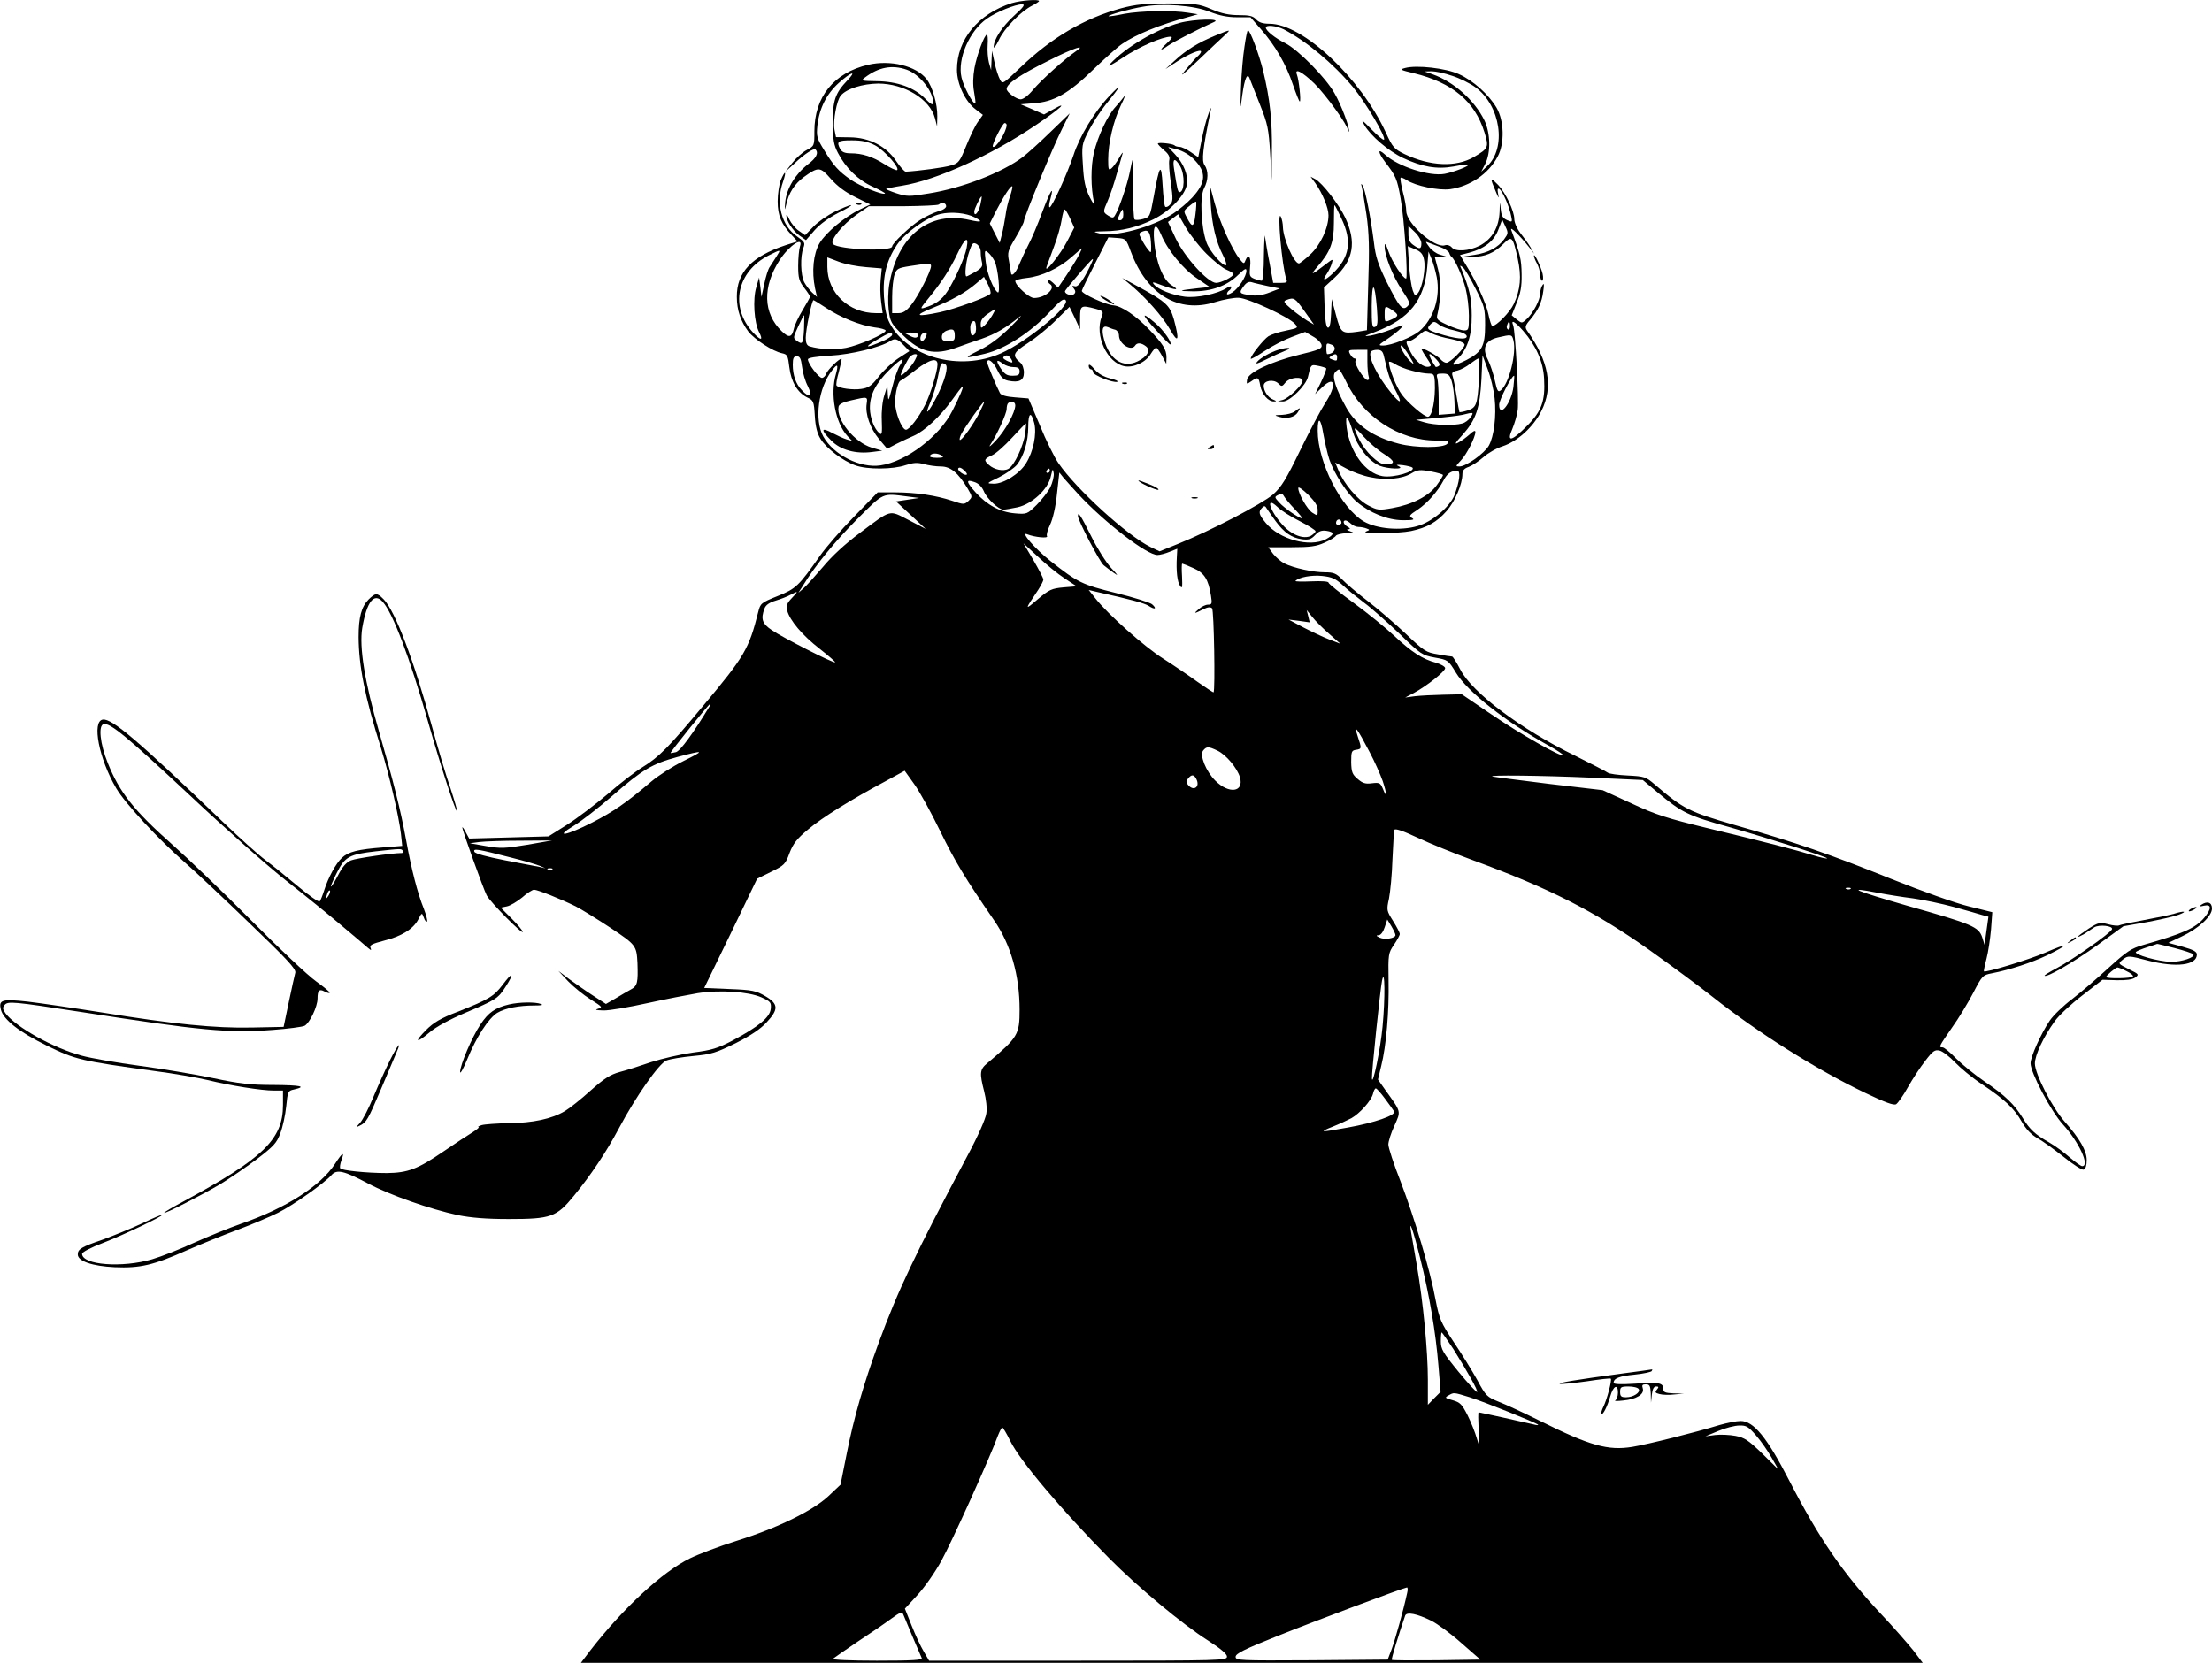 <?xml version="1.0" standalone="no"?>
<!DOCTYPE svg PUBLIC "-//W3C//DTD SVG 20010904//EN"
 "http://www.w3.org/TR/2001/REC-SVG-20010904/DTD/svg10.dtd">
<svg version="1.0" xmlns="http://www.w3.org/2000/svg"
 width="1024pt" height="770pt" viewBox="0 0 1024 770"
 preserveAspectRatio="xMidYMid meet">

<g transform="translate(0,770) scale(0.1,-0.1)"
fill="#000000" stroke="none">
<path d="M4685 7686 c-157 -50 -255 -169 -255 -309 0 -66 38 -147 86 -183 l34
-26 -22 -31 c-13 -17 -37 -68 -55 -112 -30 -74 -35 -81 -70 -91 -31 -10 -153
-26 -210 -29 -6 0 -26 22 -45 50 -46 68 -123 108 -213 109 l-65 1 -7 35 c-7
40 10 135 29 157 26 32 101 55 173 56 121 0 240 -72 263 -160 l10 -38 1 46 c1
56 -22 138 -50 173 -48 61 -167 90 -270 66 -159 -37 -249 -149 -249 -308 0
-67 0 -68 -36 -87 -19 -10 -49 -37 -66 -59 l-32 -41 45 41 c42 40 87 69 94 62
16 -16 4 -40 -35 -69 -59 -46 -98 -111 -105 -174 -3 -40 -3 -43 4 -15 12 57
39 98 82 130 68 49 76 48 125 -8 30 -34 67 -62 114 -85 l69 -34 -46 -22 c-73
-35 -160 -108 -189 -157 -29 -49 -37 -131 -21 -209 l9 -40 -22 20 c-12 11 -29
33 -37 48 -17 33 -19 120 -4 159 9 24 6 28 -29 53 -73 50 -100 156 -65 254 17
50 10 55 -11 6 -7 -19 -14 -63 -14 -97 0 -67 17 -106 67 -159 l25 -27 -54 -17
c-158 -52 -228 -126 -227 -240 0 -61 18 -113 53 -160 29 -37 113 -92 157 -101
24 -5 27 -12 33 -64 8 -68 38 -118 82 -140 30 -14 32 -18 36 -86 3 -50 11 -82
27 -107 27 -44 104 -102 161 -122 55 -20 174 -19 232 1 37 12 55 13 85 5 21
-6 56 -11 79 -11 44 0 80 -29 124 -103 22 -38 22 -38 3 -57 -19 -17 -22 -17
-75 1 -75 25 -168 39 -264 39 l-81 0 -109 -112 c-61 -62 -132 -144 -159 -183
-98 -139 -110 -151 -195 -185 -77 -31 -80 -34 -90 -74 -43 -171 -63 -205 -253
-432 -162 -195 -206 -239 -282 -286 -33 -20 -106 -76 -162 -125 -57 -48 -141
-112 -188 -142 l-86 -54 -183 -5 -184 -5 -16 29 c-8 16 -15 26 -16 22 0 -12
97 -283 113 -314 17 -32 167 -184 167 -169 0 5 -23 33 -51 61 l-51 51 29 6
c15 3 47 22 70 41 22 20 48 36 55 36 17 0 124 -43 193 -77 27 -14 100 -59 162
-100 117 -78 120 -82 124 -163 3 -89 0 -105 -29 -121 -15 -8 -47 -27 -72 -42
l-45 -26 -60 39 c-33 21 -82 56 -110 76 l-50 38 45 -48 c25 -26 72 -64 104
-84 54 -34 57 -37 35 -43 -17 -5 -11 -7 24 -8 26 -1 119 15 205 34 86 19 191
39 232 46 103 16 234 7 294 -19 44 -20 47 -24 44 -54 -4 -39 -56 -82 -178
-147 -67 -35 -95 -44 -182 -55 -57 -8 -143 -28 -193 -44 -49 -17 -115 -38
-146 -46 -44 -12 -72 -30 -135 -86 -43 -39 -97 -82 -119 -95 -60 -36 -148 -55
-260 -56 -55 -1 -111 -5 -125 -9 -14 -4 -20 -9 -15 -9 6 -1 -7 -11 -27 -24
-20 -12 -81 -52 -135 -89 -120 -82 -165 -99 -263 -100 -93 0 -209 12 -215 22
-3 5 0 21 5 36 17 44 5 38 -29 -15 -66 -102 -228 -206 -433 -277 -57 -20 -155
-60 -218 -88 -63 -29 -151 -64 -195 -77 -139 -41 -325 -27 -325 25 0 8 40 29
98 51 95 37 272 121 272 129 0 3 -42 -15 -92 -39 -51 -24 -133 -57 -182 -75
-99 -34 -116 -44 -116 -69 0 -31 67 -54 171 -59 117 -5 179 9 338 80 64 28
168 70 233 94 64 24 147 59 185 78 70 35 213 136 247 174 25 29 58 21 171 -39
100 -53 285 -118 415 -146 60 -12 130 -18 235 -18 196 0 221 9 302 108 78 95
149 201 208 312 78 147 186 301 220 314 17 7 73 16 125 21 85 8 105 15 197 60
69 35 115 66 142 96 56 60 55 85 -6 121 -43 25 -60 29 -165 33 l-118 5 123
253 122 253 65 32 c61 30 66 35 85 87 17 44 34 66 87 110 65 55 197 137 360
224 l86 47 45 -63 c25 -35 79 -133 120 -218 69 -141 115 -217 249 -412 77
-111 118 -255 118 -413 0 -116 -7 -128 -148 -247 -37 -30 -38 -46 -16 -132 9
-35 14 -78 10 -102 -3 -24 -39 -106 -87 -195 -240 -452 -323 -625 -412 -869
-68 -185 -115 -347 -147 -510 l-29 -145 -56 -53 c-73 -68 -234 -147 -425 -207
-80 -25 -177 -62 -216 -81 -127 -62 -310 -231 -461 -426 l-44 -58 3106 0 3106
0 -44 58 c-25 31 -91 107 -148 167 -177 189 -287 349 -426 619 -103 200 -165
276 -225 276 -20 0 -64 -9 -99 -19 -107 -33 -330 -89 -403 -101 -112 -18 -195
5 -426 120 -74 37 -161 77 -192 89 -54 22 -60 27 -99 100 -23 42 -72 121 -109
176 -61 92 -67 108 -84 194 -25 138 -98 381 -162 549 -32 81 -57 158 -57 172
0 14 12 53 28 87 31 70 33 61 -43 167 l-33 47 15 63 c23 91 37 252 34 396 -2
121 -1 127 25 165 15 22 27 44 27 50 0 6 -14 33 -31 60 -30 48 -31 50 -19 104
6 31 14 112 16 181 3 69 7 130 9 137 3 8 39 -4 107 -36 57 -27 173 -74 258
-105 356 -131 558 -234 811 -412 104 -74 238 -173 297 -220 208 -165 479 -336
709 -446 90 -43 131 -58 141 -51 8 5 33 40 54 78 22 39 58 94 81 123 35 46 44
52 66 47 14 -3 46 -28 71 -54 25 -26 80 -72 124 -101 106 -71 150 -112 185
-174 20 -35 44 -60 72 -76 24 -13 78 -52 122 -87 45 -36 85 -62 93 -59 9 3 14
20 14 44 0 43 -32 99 -101 177 -58 64 -139 223 -139 270 0 39 40 124 92 196
18 26 75 79 127 119 l94 73 66 -2 c44 -1 72 3 85 12 19 14 18 16 -25 37 -57
29 -55 27 -30 48 22 17 26 17 114 -6 132 -34 227 -22 227 28 0 13 -16 22 -66
36 l-66 18 61 29 c79 37 141 94 141 130 0 29 -22 36 -50 17 -11 -8 -8 -9 13
-4 36 8 36 -14 1 -56 -41 -48 -97 -73 -283 -126 -55 -16 -75 -29 -160 -106
-53 -49 -129 -114 -168 -144 -40 -30 -87 -75 -104 -100 -40 -59 -89 -167 -89
-198 0 -43 95 -223 150 -283 74 -81 126 -193 89 -193 -6 0 -31 18 -57 40 -25
22 -68 54 -96 70 -64 36 -90 60 -122 113 -40 64 -81 104 -174 167 -47 32 -107
81 -135 109 -27 28 -55 51 -62 51 -20 0 -17 4 43 91 31 43 75 116 99 162 41
79 44 82 86 90 82 16 184 49 257 84 104 51 99 59 -9 12 -79 -34 -277 -94 -285
-87 -1 2 4 28 12 58 8 30 17 91 21 135 l6 81 -109 27 c-62 15 -216 70 -356
126 -286 115 -444 170 -725 250 -214 62 -239 74 -372 188 -42 36 -48 38 -125
42 -45 2 -87 8 -93 13 -7 6 -75 40 -150 78 -253 123 -479 294 -533 400 -17 33
-34 60 -38 60 -4 0 -33 4 -65 10 -55 9 -64 14 -150 96 -51 48 -130 116 -177
152 -47 36 -99 80 -117 99 -27 28 -39 33 -80 33 -55 0 -145 20 -187 41 -16 8
-39 28 -52 44 l-23 31 107 0 c86 0 116 4 153 21 26 11 50 26 53 32 4 6 26 11
49 12 36 1 38 2 17 9 -14 4 -18 9 -10 9 12 1 12 4 -2 12 -19 11 -24 29 -9 29
5 0 16 -7 25 -15 8 -8 24 -15 34 -15 11 0 28 -3 38 -7 16 -6 16 -7 -2 -14 -31
-12 149 -10 208 2 75 16 119 41 165 93 39 44 73 125 73 171 0 16 8 26 29 33
16 6 46 26 68 45 21 19 61 42 90 51 69 23 141 89 178 162 57 112 35 232 -67
375 -9 14 -7 23 16 49 37 45 53 78 60 130 5 33 4 41 -3 30 -6 -8 -11 -25 -11
-38 0 -30 -32 -91 -62 -119 -23 -21 -23 -21 -47 -2 l-23 19 23 58 c18 44 24
75 23 132 -1 69 -6 92 -48 205 -8 21 39 -25 83 -80 l23 -30 -17 30 c-10 17
-31 46 -47 66 -16 21 -28 49 -28 65 0 37 -40 121 -74 157 -34 35 -38 34 -22
-5 25 -60 26 -63 21 -35 -4 20 -2 27 6 22 14 -9 45 -78 54 -123 7 -32 6 -32
-19 -21 -20 9 -26 20 -29 53 -3 36 -4 34 -5 -14 -3 -73 -34 -126 -91 -157 -51
-26 -113 -30 -131 -8 -8 9 -21 13 -32 9 -47 -14 -178 102 -178 159 0 16 -7 56
-16 89 -8 33 -13 62 -10 65 2 2 15 -2 28 -11 41 -27 147 -49 201 -42 92 13
178 71 220 151 33 61 30 166 -5 226 -36 61 -108 126 -175 156 -59 27 -195 43
-249 28 -26 -7 -22 -9 41 -24 179 -44 282 -130 327 -274 21 -69 19 -74 -49
-114 -82 -48 -202 -43 -320 13 -49 24 -56 31 -87 99 -117 254 -385 505 -539
505 -31 0 -49 6 -62 20 -14 16 -31 20 -80 20 -45 0 -79 7 -126 27 -59 25 -75
27 -199 27 -109 0 -151 -4 -219 -22 -170 -46 -323 -136 -467 -274 -82 -78 -83
-79 -95 -56 -7 13 -19 48 -25 78 l-12 55 -2 -45 -2 -45 -10 35 c-5 19 -8 56
-6 82 2 26 0 48 -3 48 -12 0 -47 -95 -58 -155 -7 -40 -8 -78 -2 -110 5 -28 8
-52 6 -53 -9 -9 -55 78 -64 119 -20 87 37 217 118 273 44 31 131 66 162 66 16
0 9 -11 -36 -52 -56 -51 -95 -111 -95 -145 0 -10 11 5 24 32 24 53 101 132
154 159 18 9 32 19 32 21 0 10 -86 3 -125 -9z m916 -41 c44 -17 81 -25 125
-25 l63 0 47 -54 c67 -76 118 -164 149 -257 15 -43 29 -79 32 -79 7 0 -4 101
-13 124 -13 33 24 14 81 -41 55 -55 155 -194 155 -216 0 -6 2 -8 4 -6 8 8 -33
120 -66 177 -40 72 -169 202 -228 232 -47 23 -90 58 -90 72 0 14 49 9 83 -8
105 -55 229 -158 320 -267 60 -73 155 -233 144 -244 -4 -3 -30 19 -58 48 -44
45 -50 49 -33 20 29 -50 111 -120 178 -152 89 -42 158 -54 235 -40 35 7 65 10
68 8 6 -6 -67 -34 -109 -42 -70 -13 -216 34 -275 88 -36 33 -36 14 -1 -33 50
-65 56 -78 72 -170 17 -91 35 -370 25 -370 -14 0 -65 78 -81 125 -13 37 -17
43 -18 24 0 -43 37 -137 80 -202 36 -54 39 -62 26 -75 -23 -23 -38 -5 -96 111
-41 84 -52 117 -60 187 -15 116 -40 244 -52 261 -7 11 -8 9 -4 -6 3 -11 13
-70 22 -130 12 -88 14 -153 8 -322 l-6 -212 -43 -7 c-73 -10 -78 -7 -100 76
l-20 75 -3 -68 c-2 -48 -7 -67 -15 -64 -8 2 -13 35 -15 95 l-3 91 50 46 c87
81 101 163 49 276 -28 60 -107 163 -140 180 l-21 11 22 -30 c33 -47 61 -114
61 -149 0 -58 -37 -138 -85 -182 -25 -23 -48 -41 -52 -41 -23 1 -72 113 -74
168 0 15 -4 36 -9 47 -20 45 5 -234 25 -288 6 -14 1 -17 -27 -17 l-34 0 -17
93 c-10 50 -19 106 -21 122 -1 17 -4 -23 -5 -87 0 -66 -5 -118 -10 -118 -5 0
-21 4 -34 9 -22 9 -24 14 -20 55 6 46 -8 64 -22 29 -6 -16 -8 -15 -26 7 -35
44 -92 169 -116 259 l-23 86 5 -92 c6 -96 24 -172 57 -236 11 -22 17 -41 15
-44 -12 -12 -77 62 -92 105 -25 71 -32 210 -11 250 20 38 21 81 2 108 -14 19
-8 76 28 249 5 22 2 20 -9 -10 -9 -22 -23 -77 -32 -121 l-16 -82 -35 24 c-19
13 -42 24 -52 24 -9 0 -20 3 -23 7 -9 8 -77 15 -77 8 0 -4 13 -17 29 -31 20
-16 27 -30 24 -44 -3 -11 0 -58 7 -106 11 -76 10 -88 -4 -102 -8 -9 -18 -13
-22 -9 -4 3 -9 48 -12 99 -6 108 -14 98 -41 -52 -17 -93 -18 -95 -49 -104 -18
-5 -36 -6 -40 -2 -4 4 -7 68 -7 142 0 74 -1 134 -2 134 -1 0 -7 -26 -13 -57
-11 -56 -51 -174 -69 -201 -7 -12 -12 -12 -30 -1 -26 17 -26 17 -2 72 11 25
29 80 41 123 12 43 24 85 27 94 2 8 -5 -1 -16 -21 -11 -19 -27 -41 -35 -48
-14 -12 -16 -7 -16 40 0 78 25 181 59 252 17 34 23 52 15 40 -9 -12 -27 -34
-40 -48 -37 -40 -82 -136 -100 -212 -15 -64 -15 -162 1 -233 3 -14 -6 -1 -21
28 -20 41 -27 74 -31 147 -6 92 -5 97 26 158 18 35 53 90 79 122 73 90 80 106
17 40 -68 -72 -137 -185 -166 -275 -27 -81 -99 -240 -110 -240 -4 0 -3 16 3
36 20 73 0 41 -37 -58 -21 -57 -50 -125 -65 -153 -14 -27 -33 -69 -43 -92 -15
-38 -36 -58 -37 -35 -1 4 -5 27 -9 52 -8 41 -6 49 30 109 21 36 39 70 39 77 0
18 132 339 176 426 l36 73 -89 -86 c-48 -47 -106 -99 -128 -116 -95 -72 -283
-145 -437 -169 -90 -15 -101 -14 -148 1 -28 9 -50 19 -48 20 2 2 35 9 73 15
159 25 414 141 622 282 110 74 152 113 81 73 l-45 -25 -54 24 -54 23 61 5 c92
6 161 45 274 155 54 52 114 106 135 120 65 44 172 88 305 124 l45 13 -45 7
c-72 12 -219 9 -295 -5 -38 -8 -71 -13 -73 -11 -5 5 98 34 159 44 92 17 238 6
310 -24z m-621 -183 c-50 -34 -160 -133 -197 -177 -22 -27 -46 -45 -58 -45
-20 0 -65 33 -65 48 1 25 57 63 200 134 111 56 173 76 120 40z m-782 -85 c60
-22 122 -100 122 -153 0 -13 -10 -8 -37 19 -51 52 -130 80 -224 81 -72 1 -75
2 -55 17 63 48 126 60 194 36z m2524 -28 c35 -11 83 -35 108 -53 117 -85 146
-282 53 -367 l-26 -24 18 35 c27 52 25 143 -3 202 -46 94 -142 179 -240 214
l-37 13 32 1 c18 0 61 -9 95 -21z m-2799 -21 c-57 -60 -68 -93 -68 -198 1 -79
5 -102 24 -138 36 -70 95 -127 162 -157 33 -15 58 -29 56 -31 -9 -9 -116 34
-159 64 -56 39 -79 64 -123 137 -34 55 -36 64 -31 114 9 80 42 145 98 196 58
52 87 61 41 13z m737 -207 c0 -31 -52 -113 -64 -100 -6 7 45 109 55 109 5 0 9
-4 9 -9z m-609 -94 c45 -24 119 -109 101 -115 -5 -1 -32 11 -58 28 -55 35
-103 50 -156 50 -27 0 -40 6 -48 19 -19 36 -12 41 53 41 48 0 75 -6 108 -23z
m1475 -64 c60 -59 58 -108 -7 -178 -22 -24 -62 -57 -88 -74 -98 -64 -269 -109
-341 -92 -33 8 -31 9 22 10 82 1 154 19 227 55 75 37 146 110 155 160 8 43
-14 99 -56 143 l-30 32 42 -11 c25 -7 57 -25 76 -45z m-63 -32 c23 -40 21
-121 -3 -121 -7 0 -11 15 -25 108 -8 49 3 54 28 13z m-787 -139 c-8 -22 -18
-62 -21 -89 -4 -26 -11 -66 -17 -88 l-10 -40 -23 45 -23 45 30 60 c34 66 68
118 74 112 2 -2 -2 -22 -10 -45z m-138 -42 c-9 -36 -28 -56 -28 -30 0 12 28
70 34 70 2 0 -1 -18 -6 -40z m996 -43 c-7 -61 -15 -63 -40 -14 -16 30 -16 31
12 53 15 13 30 22 31 20 2 -2 1 -28 -3 -59z m-1154 38 c0 -8 -16 -19 -38 -24
-20 -6 -58 -24 -83 -40 -45 -28 -129 -108 -129 -122 0 -25 -248 -15 -274 11
-16 16 45 91 108 135 l58 40 159 0 c87 1 161 4 165 8 13 12 34 8 34 -8z m1830
-57 c50 -105 38 -179 -39 -253 -40 -38 -54 -38 -27 0 7 11 17 31 21 44 7 24 7
24 -31 -5 -61 -48 -72 -51 -37 -11 61 70 78 113 78 205 0 45 1 82 3 82 2 0 16
-28 32 -62z m-1256 0 l19 -42 -32 -62 c-32 -62 -109 -158 -96 -119 4 11 20 54
35 95 16 41 31 97 35 123 4 26 10 47 14 47 3 0 15 -19 25 -42z m246 17 c0 -15
-6 -25 -15 -25 -12 0 -13 4 -3 25 6 14 13 25 15 25 1 0 3 -11 3 -25z m-687
-12 c39 -20 31 -24 -23 -12 -188 44 -334 -72 -373 -296 -6 -34 -7 -86 -3 -120
7 -56 11 -64 66 -117 82 -81 146 -95 250 -57 30 11 81 29 114 40 64 22 113 51
173 100 21 17 4 -2 -38 -44 -54 -53 -98 -86 -150 -111 -72 -36 -67 -38 31 -14
94 23 209 97 299 193 48 52 65 65 74 55 25 -25 -180 -193 -299 -246 -192 -85
-434 -19 -516 141 -14 26 -22 66 -26 120 -6 97 12 169 60 241 39 57 138 128
201 143 50 12 121 5 160 -16z m1072 -168 c33 -33 75 -67 93 -74 17 -7 32 -16
32 -20 0 -12 -57 -41 -80 -41 -38 0 -145 118 -187 205 l-36 77 23 18 24 18 35
-61 c20 -34 63 -89 96 -122z m1378 67 c-28 -38 -75 -63 -136 -72 l-52 -8 43
-1 c54 -1 99 17 141 59 40 40 44 36 67 -68 18 -83 13 -142 -18 -209 -18 -39
-81 -103 -100 -103 -3 0 -12 25 -18 56 -11 52 -57 153 -109 236 l-22 37 43 11
c70 19 114 53 134 106 l18 47 15 -32 c14 -29 13 -33 -6 -59z m-1588 22 c29
-71 103 -161 165 -202 l60 -41 -57 -6 c-89 -10 -94 -13 -21 -14 85 -1 158 25
210 76 30 29 38 33 38 19 0 -26 -36 -81 -65 -100 -14 -9 -25 -12 -25 -7 0 5 5
13 10 16 6 3 10 11 10 16 0 5 -10 3 -22 -5 -41 -27 -139 -47 -193 -40 -57 7
-124 33 -143 57 -11 13 -5 12 37 -4 65 -24 85 -24 45 0 -40 24 -73 108 -81
203 -7 77 7 91 32 32z m1205 -41 c0 -27 -8 -29 -38 -7 -16 11 -22 25 -22 51
l0 37 30 -29 c17 -16 30 -39 30 -52z m-1251 -13 c0 -33 0 -34 -15 -15 -9 11
-22 32 -30 48 -14 26 -13 28 8 36 26 10 35 -8 37 -69z m-93 -28 c74 -197 220
-284 389 -231 39 12 87 21 109 20 43 -1 231 -88 260 -120 17 -19 16 -20 -41
-32 -32 -6 -68 -18 -81 -26 -22 -14 -82 -89 -82 -104 0 -4 29 12 65 36 36 24
93 53 126 65 l61 23 36 -21 c20 -11 38 -29 40 -40 3 -16 -12 -23 -105 -45
-133 -33 -235 -82 -240 -115 -3 -22 -2 -22 19 -8 31 22 35 21 42 -20 8 -40 37
-74 64 -73 13 0 12 2 -5 9 -23 9 -43 39 -43 64 0 24 46 31 67 11 16 -16 18
-16 34 4 20 24 79 30 79 7 0 -18 -64 -80 -92 -88 l-23 -6 24 -1 c31 -1 107 74
116 114 13 57 13 58 47 51 17 -3 34 -9 37 -11 3 -3 -8 -31 -23 -63 l-28 -57
34 33 c59 56 67 8 13 -74 -19 -29 -71 -127 -115 -217 -67 -138 -87 -171 -127
-207 -50 -43 -289 -168 -441 -229 l-84 -34 -42 20 c-108 53 -343 267 -426 388
-19 27 -58 106 -86 175 l-53 125 -62 5 c-41 3 -65 10 -70 20 -17 32 -59 133
-59 141 0 25 29 4 47 -35 16 -33 29 -45 51 -49 50 -10 72 1 72 38 0 18 -7 38
-16 45 -40 34 -36 46 34 91 37 24 95 71 130 106 l63 62 25 -52 24 -52 0 53 c0
58 4 60 72 42 35 -10 37 -13 28 -36 -34 -87 25 -215 106 -230 42 -8 99 19 121
57 10 16 21 29 25 29 4 0 16 -17 27 -37 l20 -38 1 30 c0 36 -16 62 -79 128
-62 65 -127 109 -166 113 -35 2 -148 54 -147 67 0 4 28 62 62 128 l61 120 41
-3 c40 -3 41 -4 64 -66z m-761 21 c-8 -44 -51 -141 -88 -200 -26 -41 -55 -62
-107 -78 -22 -7 -20 -3 16 41 60 73 102 137 136 209 34 73 54 86 43 28z m-772
5 c-4 -13 -8 -53 -8 -89 0 -56 4 -71 28 -102 15 -19 27 -38 27 -41 0 -3 -16
-31 -35 -63 -19 -31 -37 -70 -40 -85 -9 -41 -23 -44 -56 -12 -87 83 -90 207
-9 331 44 67 111 111 93 61z m837 -26 c0 -15 3 -36 6 -48 4 -17 -2 -26 -31
-43 -20 -11 -38 -21 -41 -21 -10 0 -3 70 12 113 14 41 18 46 35 37 11 -7 19
-21 19 -38z m2130 23 c19 -7 36 -19 39 -26 2 -8 7 -16 11 -19 15 -10 51 -91
65 -147 8 -31 15 -88 15 -125 0 -64 -1 -68 -22 -68 -13 0 -47 11 -77 25 -50
23 -53 27 -46 53 15 64 17 149 2 205 l-15 57 26 1 27 1 -30 9 c-16 5 -39 21
-49 36 -19 26 -19 26 0 18 10 -4 35 -13 54 -20z m-78 -57 c9 -39 -7 -127 -27
-154 -13 -18 -14 -17 -25 11 -6 17 -14 69 -17 118 l-6 87 34 -14 c26 -11 36
-22 41 -48z m-1598 20 c-9 -18 -35 -59 -56 -91 l-40 -59 -24 23 c-13 12 -24
17 -24 11 0 -6 5 -14 10 -17 31 -19 -21 -65 -73 -65 -23 0 -87 58 -87 79 0 4
24 11 54 14 67 7 147 44 206 96 25 22 46 40 48 41 1 0 -5 -15 -14 -32z m-1399
-5 c-10 -16 -24 -37 -31 -48 -8 -10 -19 -46 -26 -80 l-13 -60 -5 45 -6 45 -13
-45 c-17 -56 -10 -164 13 -208 20 -39 9 -41 -26 -4 -112 119 -78 285 72 360
56 28 56 28 35 -5z m1009 -22 c16 -31 28 -154 15 -145 -20 12 -51 90 -56 143
-6 52 -5 55 11 42 10 -8 23 -26 30 -40z m2047 -74 c18 -95 -15 -195 -81 -251
-34 -28 -129 -66 -167 -66 -24 0 -23 2 19 30 24 16 53 39 63 50 17 19 15 18
-41 -4 -32 -13 -77 -26 -99 -30 -35 -5 -32 -3 21 17 159 60 228 147 241 300
l6 72 14 -34 c8 -18 18 -56 24 -84z m-2642 46 l73 -6 -5 -51 c-3 -28 -2 -75 2
-103 l7 -53 -31 0 c-126 0 -225 94 -225 214 l0 44 53 -20 c28 -11 85 -22 126
-25z m1049 30 c-35 -79 -65 -123 -81 -119 -15 4 -16 2 -6 -10 8 -10 9 -18 2
-25 -11 -11 -43 -2 -43 12 0 7 121 148 128 149 2 0 2 -3 0 -7z m-748 -25 c0
-23 -59 -139 -91 -179 -23 -29 -38 -39 -60 -39 l-29 0 0 74 c0 40 5 87 11 104
10 28 16 31 72 40 88 14 97 13 97 0z m2521 -105 c41 -81 44 -90 44 -169 0 -97
-15 -124 -86 -161 -59 -30 -79 -29 -45 2 48 44 70 109 69 205 0 79 -11 124
-48 215 -8 17 -7 18 7 7 9 -7 35 -51 59 -99z m-2246 -23 c-9 -14 -163 -71
-235 -86 -109 -23 -122 -16 -35 19 92 37 155 72 205 115 l35 30 18 -34 c10
-19 15 -39 12 -44z m1285 35 l55 -11 -47 -18 c-32 -13 -62 -17 -89 -13 -52 7
-55 10 -32 41 13 18 24 23 38 19 11 -4 45 -11 75 -18z m504 -101 c5 -68 4 -83
-9 -88 -13 -5 -15 10 -15 97 1 118 14 113 24 -9z m-335 -15 l44 -62 -33 19
c-17 11 -50 34 -72 53 -36 31 -39 36 -22 42 34 13 39 10 83 -52z m-2216 16
c67 -45 160 -82 225 -91 29 -3 52 -10 52 -15 0 -15 -125 -69 -184 -80 -54 -10
-120 -7 -168 7 -13 4 -18 16 -18 40 0 37 28 174 36 174 2 0 28 -16 57 -35z
m2622 -11 c31 -21 31 -28 0 -42 -35 -16 -35 -16 -35 23 0 40 2 41 35 19z
m-1852 -25 c-10 -17 -26 -37 -35 -46 -17 -15 -18 -14 -18 8 0 16 11 31 33 46
17 12 33 22 35 22 2 1 -5 -13 -15 -30z m-871 -64 c-4 -68 -7 -73 -35 -52 -16
11 -15 16 8 65 13 28 25 52 27 52 2 0 1 -29 0 -65z m786 -26 c-10 -6 -14 0
-16 23 -2 18 2 34 10 39 10 6 14 0 16 -23 2 -18 -2 -34 -10 -39z m2156 46 c10
-8 43 -20 72 -26 35 -8 54 -17 54 -27 0 -17 -54 -11 -132 14 -50 16 -56 22
-36 42 15 15 19 15 42 -3z m326 -6 c0 -11 -4 -18 -10 -14 -5 3 -7 12 -3 20 7
21 13 19 13 -6z m61 -21 c60 -69 93 -143 97 -221 6 -103 -11 -151 -79 -219
-72 -73 -96 -77 -68 -14 10 24 22 64 25 88 6 48 -11 363 -21 391 -12 29 7 19
46 -25z m-1888 5 c9 -3 17 -15 17 -26 0 -40 57 -76 75 -47 9 14 28 13 49 -3
25 -18 8 -49 -39 -71 -67 -32 -129 9 -154 102 -13 47 -7 67 18 57 9 -4 24 -10
34 -12z m-743 -29 c0 -20 -5 -24 -30 -24 -23 0 -30 4 -30 20 0 12 9 24 23 29
29 11 37 6 37 -25z m2208 12 c15 -8 55 -20 90 -26 39 -8 62 -18 62 -26 0 -17
-67 -84 -84 -84 -8 0 -19 7 -27 16 -14 17 -89 58 -89 49 0 -3 11 -23 25 -43
21 -31 23 -38 10 -40 -25 -6 -63 25 -85 68 -23 46 -24 50 -7 50 6 0 26 11 42
25 36 29 30 28 63 11z m-2498 -6 c0 -6 -19 -19 -42 -29 -79 -34 -93 -33 -33 3
65 38 75 41 75 26z m120 1 c0 -18 -15 -19 -40 -5 l-25 13 33 1 c17 0 32 -4 32
-9z m40 2 c0 -5 -4 -15 -10 -23 -11 -18 -25 -7 -17 15 6 15 27 21 27 8z m2716
-29 c15 -60 -20 -200 -58 -231 -13 -11 -17 -5 -28 45 -7 31 -21 74 -32 96 -28
54 -13 89 45 103 64 15 66 15 73 -13z m-2823 -22 l27 -28 -51 -33 c-27 -18
-69 -56 -91 -85 -34 -43 -47 -52 -81 -57 -39 -6 -102 3 -114 15 -4 3 1 32 10
63 8 32 14 59 13 61 -7 6 -65 -50 -71 -68 -4 -11 -13 -20 -20 -20 -15 0 -65
66 -65 86 0 7 37 13 103 17 96 5 234 39 277 67 23 15 34 12 63 -18z m1981 2
c28 -11 13 -44 -20 -44 -2 0 -4 11 -4 25 0 27 1 28 24 19z m360 -52 c24 -40
25 -44 6 -27 -24 22 -55 75 -43 75 5 0 21 -22 37 -48z m-194 -26 c0 -30 3 -61
6 -70 3 -9 1 -16 -5 -16 -16 0 -64 77 -56 89 3 6 2 11 -4 11 -6 0 -15 9 -21
20 -10 19 -8 20 35 20 l45 0 0 -54z m76 27 c19 -84 28 -113 54 -160 34 -64 25
-68 -22 -10 -64 78 -106 166 -92 188 3 5 16 9 29 9 19 0 26 -7 31 -27z m-2170
-20 c-14 -29 -66 -82 -66 -69 0 9 29 67 42 84 6 6 17 12 24 12 12 0 12 -4 0
-27z m450 -11 c-2 -2 -14 2 -26 8 -18 10 -20 14 -9 21 9 6 18 3 26 -8 7 -9 11
-18 9 -21z m1504 23 c0 -17 -2 -18 -25 -9 -13 5 -14 8 -3 15 19 13 28 11 28
-6z m459 -9 c15 -16 19 -26 11 -31 -6 -4 -12 -5 -14 -4 -40 60 -38 79 3 35z
m-2936 -35 c3 -27 15 -68 27 -90 23 -47 8 -57 -28 -18 -28 29 -42 70 -42 118
0 31 4 39 19 39 14 0 19 -10 24 -49z m3206 -145 c9 -82 -3 -178 -27 -220 -21
-36 -105 -96 -135 -96 -20 0 -19 1 6 28 27 28 66 106 67 131 0 10 -9 6 -27
-11 -16 -14 -39 -31 -53 -38 -19 -10 -13 0 22 38 61 69 79 122 86 257 l5 110
24 -65 c14 -36 28 -96 32 -134z m-2753 152 c-9 -14 -25 -58 -35 -99 -18 -68
-19 -71 -21 -34 l-2 40 -14 -45 c-9 -27 -14 -74 -12 -117 2 -58 1 -69 -10 -60
-25 20 -44 71 -45 116 -1 62 27 116 91 179 55 54 76 63 48 20z m174 5 c0 -32
-33 -139 -57 -187 -30 -60 -74 -116 -89 -116 -15 0 -40 53 -48 102 -8 42 8
121 24 126 7 3 40 26 73 52 61 46 97 55 97 23z m2507 -65 c-8 -124 -12 -135
-54 -149 -19 -6 -36 -9 -37 -7 -1 1 -7 35 -13 73 -6 39 -14 80 -18 92 -6 17
-2 22 22 27 16 4 42 18 58 31 17 13 34 24 39 25 5 0 6 -40 3 -92z m-2203 67
c11 -8 32 -15 48 -15 21 0 28 -5 28 -20 0 -16 -7 -20 -32 -20 -27 0 -37 7 -56
35 -24 37 -19 44 12 20z m1890 -31 c28 -8 63 -14 79 -14 24 0 27 -4 29 -37 4
-83 -12 -163 -32 -163 -17 0 -92 64 -120 102 -26 35 -60 121 -60 151 0 5 12 1
27 -8 14 -10 49 -24 77 -31z m-2157 28 c15 -10 -3 -74 -40 -148 -39 -76 -60
-96 -32 -31 14 32 31 87 37 122 13 67 15 70 35 57z m-507 -43 c-28 -95 -3
-227 53 -288 l22 -23 -25 7 c-14 4 -44 18 -67 30 -53 29 -55 15 -5 -35 43 -44
114 -63 189 -53 l47 6 -48 14 c-80 24 -166 129 -154 190 2 11 21 21 58 29 77
18 77 18 72 -16 -7 -48 16 -113 57 -163 l38 -45 44 23 c24 12 60 29 79 37 50
22 123 90 176 164 25 35 47 64 50 64 6 0 -12 -43 -47 -112 -59 -118 -214 -236
-333 -253 -94 -14 -217 48 -265 134 -42 77 -23 225 41 306 25 33 30 28 18 -16z
m2362 -37 c76 -161 246 -272 415 -272 57 0 64 -2 53 -15 -17 -20 -146 -20
-223 0 -120 31 -198 85 -245 168 -48 86 -67 144 -52 162 7 8 15 15 19 14 3 0
18 -26 33 -57z m488 4 c6 -19 12 -60 13 -93 l2 -58 -37 -3 -38 -3 0 73 c0 40
-3 83 -6 96 -6 19 -3 22 24 22 26 0 32 -5 42 -34z m286 -28 c-10 -76 -66 -146
-66 -82 0 22 57 133 69 134 2 0 0 -23 -3 -52z m-2470 -115 c-29 -58 -86 -137
-93 -130 -2 3 1 16 8 29 16 30 99 148 105 148 2 0 -7 -21 -20 -47z m164 30 c0
-33 -47 -118 -90 -163 -23 -25 -35 -34 -26 -20 32 48 76 145 76 166 0 11 3 24
7 27 13 13 33 7 33 -10z m2108 -55 c-9 -13 -26 -26 -39 -29 -39 -11 -131 -8
-174 5 l-40 12 90 8 c50 4 106 11 125 15 52 13 54 13 38 -11z m-2020 -28 c12
-50 -4 -130 -38 -185 -30 -49 -103 -95 -149 -95 -36 1 -36 1 24 30 32 16 69
42 82 57 32 40 53 108 53 175 0 67 13 76 28 18z m1476 -43 c20 -66 73 -133
123 -154 38 -15 121 -18 88 -2 -15 7 -11 8 19 5 21 -3 41 -8 44 -11 19 -18
-87 -49 -138 -40 -79 13 -151 111 -166 226 -8 67 6 56 30 -24z m-110 -125 c22
-65 83 -159 127 -196 60 -51 142 -84 212 -85 47 0 58 2 44 10 -16 9 -13 14 26
39 46 31 93 85 120 136 16 31 35 44 63 44 17 0 11 -50 -13 -113 -22 -55 -104
-124 -171 -143 -78 -23 -189 -13 -248 21 -106 62 -214 275 -214 421 0 67 14
59 26 -15 7 -38 19 -92 28 -119z m-1408 121 c-9 -60 -51 -150 -78 -164 -23
-13 -66 -4 -90 18 -25 22 -23 27 15 45 18 8 59 45 92 81 33 36 62 66 64 66 2
1 0 -20 -3 -46z m1662 -96 c53 -34 53 -47 2 -47 -29 0 -88 57 -116 111 -34 68
-30 71 19 17 23 -26 66 -63 95 -81z m-2048 -7 c11 -7 5 -10 -23 -10 -23 0 -36
4 -32 10 8 13 35 13 55 0z m1985 -100 c71 -15 146 -8 189 18 28 17 40 18 89 9
31 -6 57 -13 57 -17 0 -4 -13 -25 -29 -47 -36 -50 -114 -90 -206 -106 -62 -11
-69 -10 -112 13 -48 25 -112 100 -137 162 l-15 36 52 -28 c29 -16 79 -34 112
-40z m-1869 13 c-8 -9 -46 18 -40 28 4 6 13 4 25 -7 11 -9 17 -19 15 -21z
m384 17 c0 -5 -5 -10 -11 -10 -5 0 -7 5 -4 10 3 6 8 10 11 10 2 0 4 -4 4 -10z
m2 -77 c-11 -21 -40 -58 -63 -81 -44 -43 -45 -44 -102 -39 -68 6 -127 38 -180
96 -45 50 -47 63 -7 49 20 -6 35 -22 44 -42 14 -35 69 -86 91 -86 8 0 37 5 66
11 67 15 142 84 154 145 8 34 9 36 13 12 2 -14 -6 -44 -16 -65z m134 -36 c121
-129 313 -277 362 -277 12 0 38 7 57 15 l35 14 -2 -37 c-4 -66 2 -118 15 -135
10 -15 11 -7 9 43 -2 33 -2 60 1 60 2 0 26 -9 52 -21 50 -22 69 -51 81 -128 6
-37 4 -41 -14 -41 -11 0 -30 -9 -43 -21 -26 -22 -21 -22 24 1 19 9 31 10 38 3
9 -9 15 -380 7 -389 -2 -1 -35 21 -75 49 -40 29 -111 77 -158 107 -86 54 -256
205 -314 279 l-31 39 38 -9 c161 -36 220 -52 240 -65 29 -19 39 -13 15 8 -10
8 -85 32 -167 52 -157 39 -176 48 -303 148 -70 55 -142 138 -108 124 35 -14
99 -20 92 -9 -4 6 3 30 14 53 13 27 26 83 32 143 l11 99 19 -24 c11 -12 43
-49 73 -81z m1104 -69 c0 -28 0 -28 -25 -12 -24 16 -65 88 -65 114 0 8 20 -6
45 -30 32 -32 45 -52 45 -72z m-107 5 c23 -24 38 -43 34 -43 -13 0 -82 47
-105 73 -22 24 -23 26 -5 35 14 8 20 7 27 -6 5 -9 27 -36 49 -59z m-1793 58
l55 -7 -53 -8 -54 -8 69 -64 68 -63 -79 41 c-92 47 -76 52 -227 -61 -66 -49
-128 -106 -170 -157 -37 -43 -77 -88 -90 -99 l-23 -20 21 33 c57 94 150 207
252 309 124 124 114 119 231 104z m1818 -115 c39 -20 72 -41 72 -46 0 -5 -10
-14 -21 -21 -34 -18 -91 4 -133 52 -59 65 -79 135 -23 82 17 -17 65 -47 105
-67z m-113 1 c40 -54 74 -77 121 -84 32 -4 43 -1 62 19 16 18 30 23 52 20 39
-6 38 -17 -2 -39 -75 -39 -215 -1 -278 75 -33 40 -36 52 -17 71 10 10 14 9 22
-5 6 -9 24 -35 40 -57z m305 -8 c0 -5 -7 -9 -15 -9 -9 0 -12 6 -9 15 6 15 24
11 24 -6z m-1282 -257 l56 -37 -61 -5 c-54 -5 -66 -10 -119 -55 -62 -53 -62
-52 3 45 12 19 23 40 23 46 0 7 -21 47 -46 90 l-46 78 67 -62 c37 -35 92 -80
123 -100z m1287 -31 c22 -21 67 -57 100 -82 33 -24 106 -89 163 -143 99 -96
105 -100 164 -111 61 -11 62 -11 98 -70 53 -88 234 -230 428 -337 40 -22 71
-43 68 -45 -9 -10 -202 100 -335 191 l-134 91 -86 -2 c-47 -1 -106 -4 -131 -7
l-45 -6 40 21 c61 33 145 100 145 115 0 7 -19 18 -42 25 -62 16 -114 50 -193
124 -38 36 -123 105 -187 152 -65 47 -118 90 -118 95 0 6 -33 8 -79 6 -44 -2
-77 -1 -74 2 16 17 75 28 123 23 46 -5 62 -12 95 -42z m-2549 -60 c-23 -24
-27 -35 -22 -58 12 -46 70 -115 150 -177 42 -33 74 -61 72 -63 -6 -6 -244 115
-293 149 -45 30 -52 52 -34 100 6 17 23 28 53 37 23 7 54 19 68 27 36 19 37
17 6 -15z m2487 -166 l52 -46 -52 20 c-29 11 -83 37 -120 56 l-68 36 49 -6 49
-7 -7 29 -7 28 26 -32 c14 -18 49 -53 78 -78z m-2869 -337 c-74 -122 -135
-206 -155 -211 -13 -3 -24 -5 -25 -4 -3 3 177 227 183 227 2 0 1 -6 -3 -12z
m3056 -210 c23 -43 50 -104 61 -135 20 -60 20 -84 0 -34 -11 26 -16 28 -50 24
-30 -4 -43 0 -66 20 -25 21 -29 32 -30 78 0 49 2 54 23 57 26 4 26 6 7 63 -20
60 0 33 55 -73z m-704 6 c40 -19 91 -80 104 -123 20 -70 -51 -79 -114 -16 -44
44 -74 119 -56 140 16 19 24 19 66 -1z m-2472 -48 c-49 -24 -116 -67 -149 -95
-114 -97 -174 -139 -274 -190 -117 -60 -180 -72 -85 -15 33 20 114 82 180 140
139 121 183 147 301 179 125 33 128 31 27 -19z m2374 -83 c19 -37 -12 -59 -38
-28 -10 12 -10 18 0 30 16 20 27 19 38 -2z m1827 6 l240 -11 68 -57 c114 -95
141 -108 332 -161 199 -57 459 -140 453 -145 -2 -2 -31 4 -63 14 -81 25 -216
60 -486 125 -193 47 -244 63 -357 116 l-133 61 -247 29 c-136 17 -254 32 -262
34 -33 8 229 5 455 -5z m-4925 -311 c-103 -17 -123 -18 -190 -6 l-75 13 45 6
c25 3 110 6 190 6 l145 1 -115 -20z m-75 -59 c61 -15 121 -33 135 -39 l25 -11
-25 6 c-14 3 -87 17 -162 31 -86 17 -139 31 -142 40 -6 16 13 13 169 -27z
m192 -55 c-3 -3 -12 -4 -19 -1 -8 3 -5 6 6 6 11 1 17 -2 13 -5z m6010 -90 c-3
-3 -12 -4 -19 -1 -8 3 -5 6 6 6 11 1 17 -2 13 -5z m124 -18 c41 -8 115 -20
164 -26 50 -7 135 -25 190 -40 55 -15 114 -32 130 -37 l30 -8 -9 -65 -9 -65
-11 35 c-17 48 -43 60 -344 145 -249 72 -292 90 -141 61z m-2231 -196 c0 -15
-49 -23 -73 -12 -17 8 -18 11 -5 11 10 1 21 15 28 37 l12 36 19 -31 c10 -17
19 -36 19 -41z m3606 -60 c43 -11 82 -24 87 -29 13 -13 -54 -36 -103 -35 -57
1 -174 34 -162 46 4 4 28 14 53 22 24 8 44 14 45 15 0 1 36 -8 80 -19z m-222
-107 c19 -9 33 -20 30 -25 -6 -9 -124 -11 -124 -2 0 7 43 43 52 44 4 0 23 -7
42 -17z m-3444 -259 c-9 -99 -46 -279 -49 -238 -2 22 39 419 47 454 13 63 15
-82 2 -216z m11 -331 c20 -27 39 -53 43 -60 9 -17 -90 -52 -213 -74 -131 -24
-139 -23 -71 4 30 12 69 30 86 39 39 22 92 81 100 113 3 14 9 25 13 25 4 0 23
-21 42 -47z m163 -738 c43 -171 72 -341 85 -500 l10 -120 -30 -30 -29 -30 0
116 c0 133 -22 361 -51 529 -11 63 -23 131 -26 150 -13 75 8 18 41 -115z m154
-422 c67 -107 115 -193 110 -199 -3 -2 -42 40 -87 95 -72 88 -81 104 -81 140
0 23 2 41 4 41 2 0 26 -35 54 -77z m75 -223 c67 -21 308 -118 317 -127 3 -3
-6 -3 -20 1 -29 7 -250 56 -255 56 -3 0 -2 -37 0 -82 5 -83 5 -83 -9 -37 -7
25 -26 73 -42 105 -26 51 -34 60 -69 70 -36 10 -38 12 -20 22 26 15 23 15 98
-8z m1327 -178 c23 -26 55 -73 72 -103 l31 -54 -75 74 c-65 63 -83 74 -124 82
-27 5 -69 7 -94 4 l-45 -6 60 25 c33 14 77 25 97 25 32 1 42 -5 78 -47z
m-3453 -25 c45 -92 237 -319 458 -543 133 -134 338 -305 458 -381 59 -38 87
-62 87 -74 0 -18 -23 -19 -690 -19 l-689 0 -25 43 c-14 23 -39 77 -56 120
l-31 78 59 64 c32 35 82 106 110 158 47 84 228 485 262 580 8 20 17 37 20 37
3 0 20 -28 37 -63z m1837 -704 c-17 -79 -55 -214 -71 -258 l-19 -50 -352 -3
c-336 -2 -352 -1 -352 16 0 15 40 35 193 96 182 73 583 223 600 225 4 1 5 -11
1 -26z m-2289 -203 c20 -47 39 -91 42 -98 4 -9 -41 -12 -208 -12 -121 0 -209
4 -203 9 5 4 56 40 114 79 58 38 128 86 155 106 44 32 51 34 57 19 4 -10 23
-56 43 -103z m2401 75 c28 -14 91 -60 139 -103 l88 -77 -203 -3 c-112 -1 -205
-1 -207 2 -3 3 32 118 62 205 7 18 54 9 121 -24z"/>
<path d="M5461 7594 c-108 -29 -250 -113 -321 -189 -17 -18 3 -8 58 28 76 51
183 97 221 97 11 0 5 -10 -17 -30 -37 -34 -33 -39 6 -11 24 17 146 80 212 109
39 17 -92 14 -159 -4z"/>
<path d="M5628 7536 c-79 -32 -136 -67 -188 -115 l-45 -41 52 34 c55 36 113
60 113 47 0 -5 -7 -14 -15 -21 -9 -7 -34 -36 -57 -64 -31 -38 -16 -26 58 44
54 52 110 104 124 117 30 28 29 28 -42 -1z"/>
<path d="M5761 7483 c-7 -43 -14 -127 -16 -188 -4 -110 -4 -110 6 -35 11 79
24 107 35 74 4 -10 25 -64 47 -119 36 -91 40 -111 47 -225 l7 -125 1 132 c2
145 -9 244 -40 373 -19 78 -61 190 -71 190 -3 0 -10 -35 -16 -77z"/>
<path d="M5235 6380 c71 -60 146 -144 181 -205 39 -69 45 -52 18 47 -19 65
-35 80 -169 153 l-70 38 40 -33z"/>
<path d="M5118 6310 c42 -26 56 -26 17 0 -16 11 -34 20 -40 20 -5 0 5 -9 23
-20z"/>
<path d="M5352 6171 c34 -38 64 -68 66 -66 9 8 -32 67 -70 99 -67 57 -65 42 4
-33z"/>
<path d="M5920 6081 c-39 -12 -85 -38 -101 -57 -9 -12 3 -8 41 11 30 15 70 33
90 41 38 14 13 18 -30 5z"/>
<path d="M5040 6006 c0 -9 5 -16 10 -16 6 0 10 -6 10 -13 0 -14 92 -51 112
-45 7 3 -8 10 -34 16 -30 8 -55 22 -72 43 -17 20 -26 25 -26 15z"/>
<path d="M5198 5923 c7 -3 16 -2 19 1 4 3 -2 6 -13 5 -11 0 -14 -3 -6 -6z"/>
<path d="M5994 5795 c-10 -8 -37 -15 -59 -16 -36 -1 -37 -2 -14 -9 37 -11 73
-2 87 21 15 23 12 24 -14 4z"/>
<path d="M5600 5630 c-13 -8 -12 -10 3 -10 9 0 17 5 17 10 0 12 -1 12 -20 0z"/>
<path d="M5270 5475 c0 -9 82 -46 92 -43 6 2 -12 14 -40 25 -29 12 -52 20 -52
18z"/>
<path d="M5518 5393 c6 -2 18 -2 25 0 6 3 1 5 -13 5 -14 0 -19 -2 -12 -5z"/>
<path d="M4990 5310 c0 -19 102 -214 119 -227 9 -8 30 -23 46 -35 24 -17 22
-13 -12 23 -22 24 -64 90 -92 147 -48 96 -61 116 -61 92z"/>
<path d="M3968 6753 c7 -3 16 -2 19 1 4 3 -2 6 -13 5 -11 0 -14 -3 -6 -6z"/>
<path d="M3865 6720 c-33 -16 -78 -47 -99 -69 l-39 -40 -30 21 c-16 11 -35 35
-43 52 -7 17 -13 25 -14 18 0 -24 30 -70 60 -92 l31 -22 40 46 c25 28 66 58
111 81 39 19 64 35 57 35 -8 0 -41 -14 -74 -30z"/>
<path d="M7101 6515 c0 -5 6 -21 14 -35 8 -14 14 -37 15 -52 0 -16 4 -28 9
-28 5 0 6 15 2 33 -8 33 -40 100 -40 82z"/>
<path d="M1706 4924 c-33 -34 -46 -81 -46 -174 1 -134 28 -274 104 -515 38
-124 82 -312 92 -396 l6 -56 -88 -7 c-118 -9 -161 -20 -191 -48 -28 -26 -64
-92 -83 -153 -7 -22 -16 -44 -20 -49 -5 -4 -50 27 -102 71 -51 43 -118 97
-149 120 -31 23 -119 102 -195 175 -395 379 -516 482 -558 476 -52 -7 -18
-182 62 -318 41 -70 195 -236 317 -343 44 -38 178 -164 298 -280 177 -170 218
-214 214 -231 -3 -12 -17 -73 -30 -136 l-24 -115 -144 -3 c-174 -4 -367 16
-693 69 -132 21 -289 44 -348 51 -120 13 -135 8 -124 -37 12 -47 85 -104 213
-167 133 -65 154 -70 503 -118 85 -11 193 -30 240 -41 106 -26 251 -49 308
-49 l42 0 0 -67 c0 -159 -92 -247 -462 -447 -49 -26 -88 -49 -88 -52 0 -7 168
79 257 131 43 26 119 78 170 116 81 62 94 76 111 122 11 29 23 84 27 124 7 69
8 72 36 78 61 14 32 20 -94 21 -108 0 -159 6 -282 32 -82 17 -235 43 -340 57
-104 14 -225 35 -268 47 -128 34 -302 131 -351 195 -14 20 -15 27 -5 39 15 19
41 16 354 -32 552 -86 685 -99 889 -83 70 5 136 14 146 19 24 13 60 89 60 126
0 38 8 46 32 33 11 -6 22 -9 24 -6 3 3 -26 26 -63 53 -37 26 -174 155 -303
285 -129 130 -292 286 -361 347 -179 159 -246 243 -300 379 -36 88 -45 175
-19 180 30 7 111 -61 397 -328 158 -149 360 -328 448 -397 88 -69 205 -164
260 -211 55 -46 108 -91 118 -100 16 -13 17 -13 12 1 -5 12 9 18 62 32 81 20
136 54 159 98 17 33 17 33 26 9 4 -13 11 -21 15 -18 3 4 -4 30 -15 59 -29 72
-57 180 -82 318 -27 146 -58 268 -125 501 -67 232 -93 394 -78 482 21 122 55
165 95 120 48 -55 124 -256 209 -553 57 -200 129 -423 135 -417 2 2 -12 50
-31 108 -20 57 -58 185 -85 284 -85 311 -171 536 -224 590 -31 31 -37 31 -70
-1z m159 -1164 c3 -5 1 -10 -5 -10 -46 0 -210 -24 -235 -34 -22 -9 -40 -30
-60 -69 -16 -31 -31 -54 -33 -52 -2 1 11 31 28 65 37 73 57 84 180 98 119 13
118 13 125 2z m-344 -207 c-12 -20 -14 -14 -5 12 4 9 9 14 11 11 3 -2 0 -13
-6 -23z"/>
<path d="M10140 3490 c-8 -5 -10 -10 -5 -10 6 0 17 5 25 10 8 5 11 10 5 10 -5
0 -17 -5 -25 -10z"/>
<path d="M10065 3469 c-16 -5 -79 -18 -138 -29 -60 -11 -112 -22 -117 -25 -5
-3 -28 -1 -50 5 -39 10 -45 9 -91 -20 -27 -18 -49 -34 -49 -37 0 -3 12 3 28
12 15 10 36 24 47 31 23 14 88 7 82 -9 -5 -17 -185 -143 -254 -179 -34 -18
-60 -34 -58 -36 9 -10 130 60 241 139 l124 90 108 19 c59 11 125 26 147 34 44
16 28 20 -20 5z"/>
<path d="M9584 3344 c-18 -14 -18 -15 4 -4 12 6 22 13 22 15 0 8 -5 6 -26 -11z"/>
<path d="M2327 3140 c-41 -54 -64 -68 -211 -126 -76 -29 -109 -49 -143 -83
-57 -57 -48 -65 15 -12 30 26 93 60 163 90 146 62 154 66 191 124 41 64 31 69
-15 7z"/>
<path d="M2357 3049 c-64 -15 -96 -37 -133 -93 -40 -60 -94 -187 -94 -220 0
-11 15 15 33 59 43 105 99 190 139 215 37 22 100 34 172 34 33 0 43 2 30 7
-25 10 -100 9 -147 -2z"/>
<path d="M1806 2792 c-19 -38 -53 -113 -76 -168 -22 -54 -51 -110 -63 -123
-21 -23 -21 -23 -1 -13 31 16 37 26 99 172 31 74 64 150 71 168 25 57 5 34
-30 -36z"/>
<path d="M7510 1340 c-215 -29 -306 -44 -288 -48 10 -2 66 4 124 12 59 9 109
15 111 12 6 -6 -18 -97 -34 -129 -8 -16 -12 -31 -10 -34 7 -7 27 32 41 80 14
50 36 61 36 19 0 -17 -6 -33 -12 -36 -7 -4 9 -4 36 -1 63 6 99 29 91 56 -5 15
-2 19 14 19 18 0 21 -7 23 -42 l1 -43 4 38 c3 25 9 37 20 37 12 0 13 -3 3 -15
-10 -12 -7 -15 12 -20 14 -4 44 -5 69 -2 l44 4 -47 1 c-40 2 -48 5 -48 21 0
28 -21 32 -131 24 -65 -4 -99 -3 -99 4 0 21 27 31 98 38 40 4 75 12 78 16 3 5
4 8 2 8 -2 -1 -64 -9 -138 -19z m76 -72 c10 -15 -24 -38 -58 -38 -23 0 -28 4
-28 25 0 22 4 25 39 25 22 0 43 -5 47 -12z"/>
</g>
</svg>
